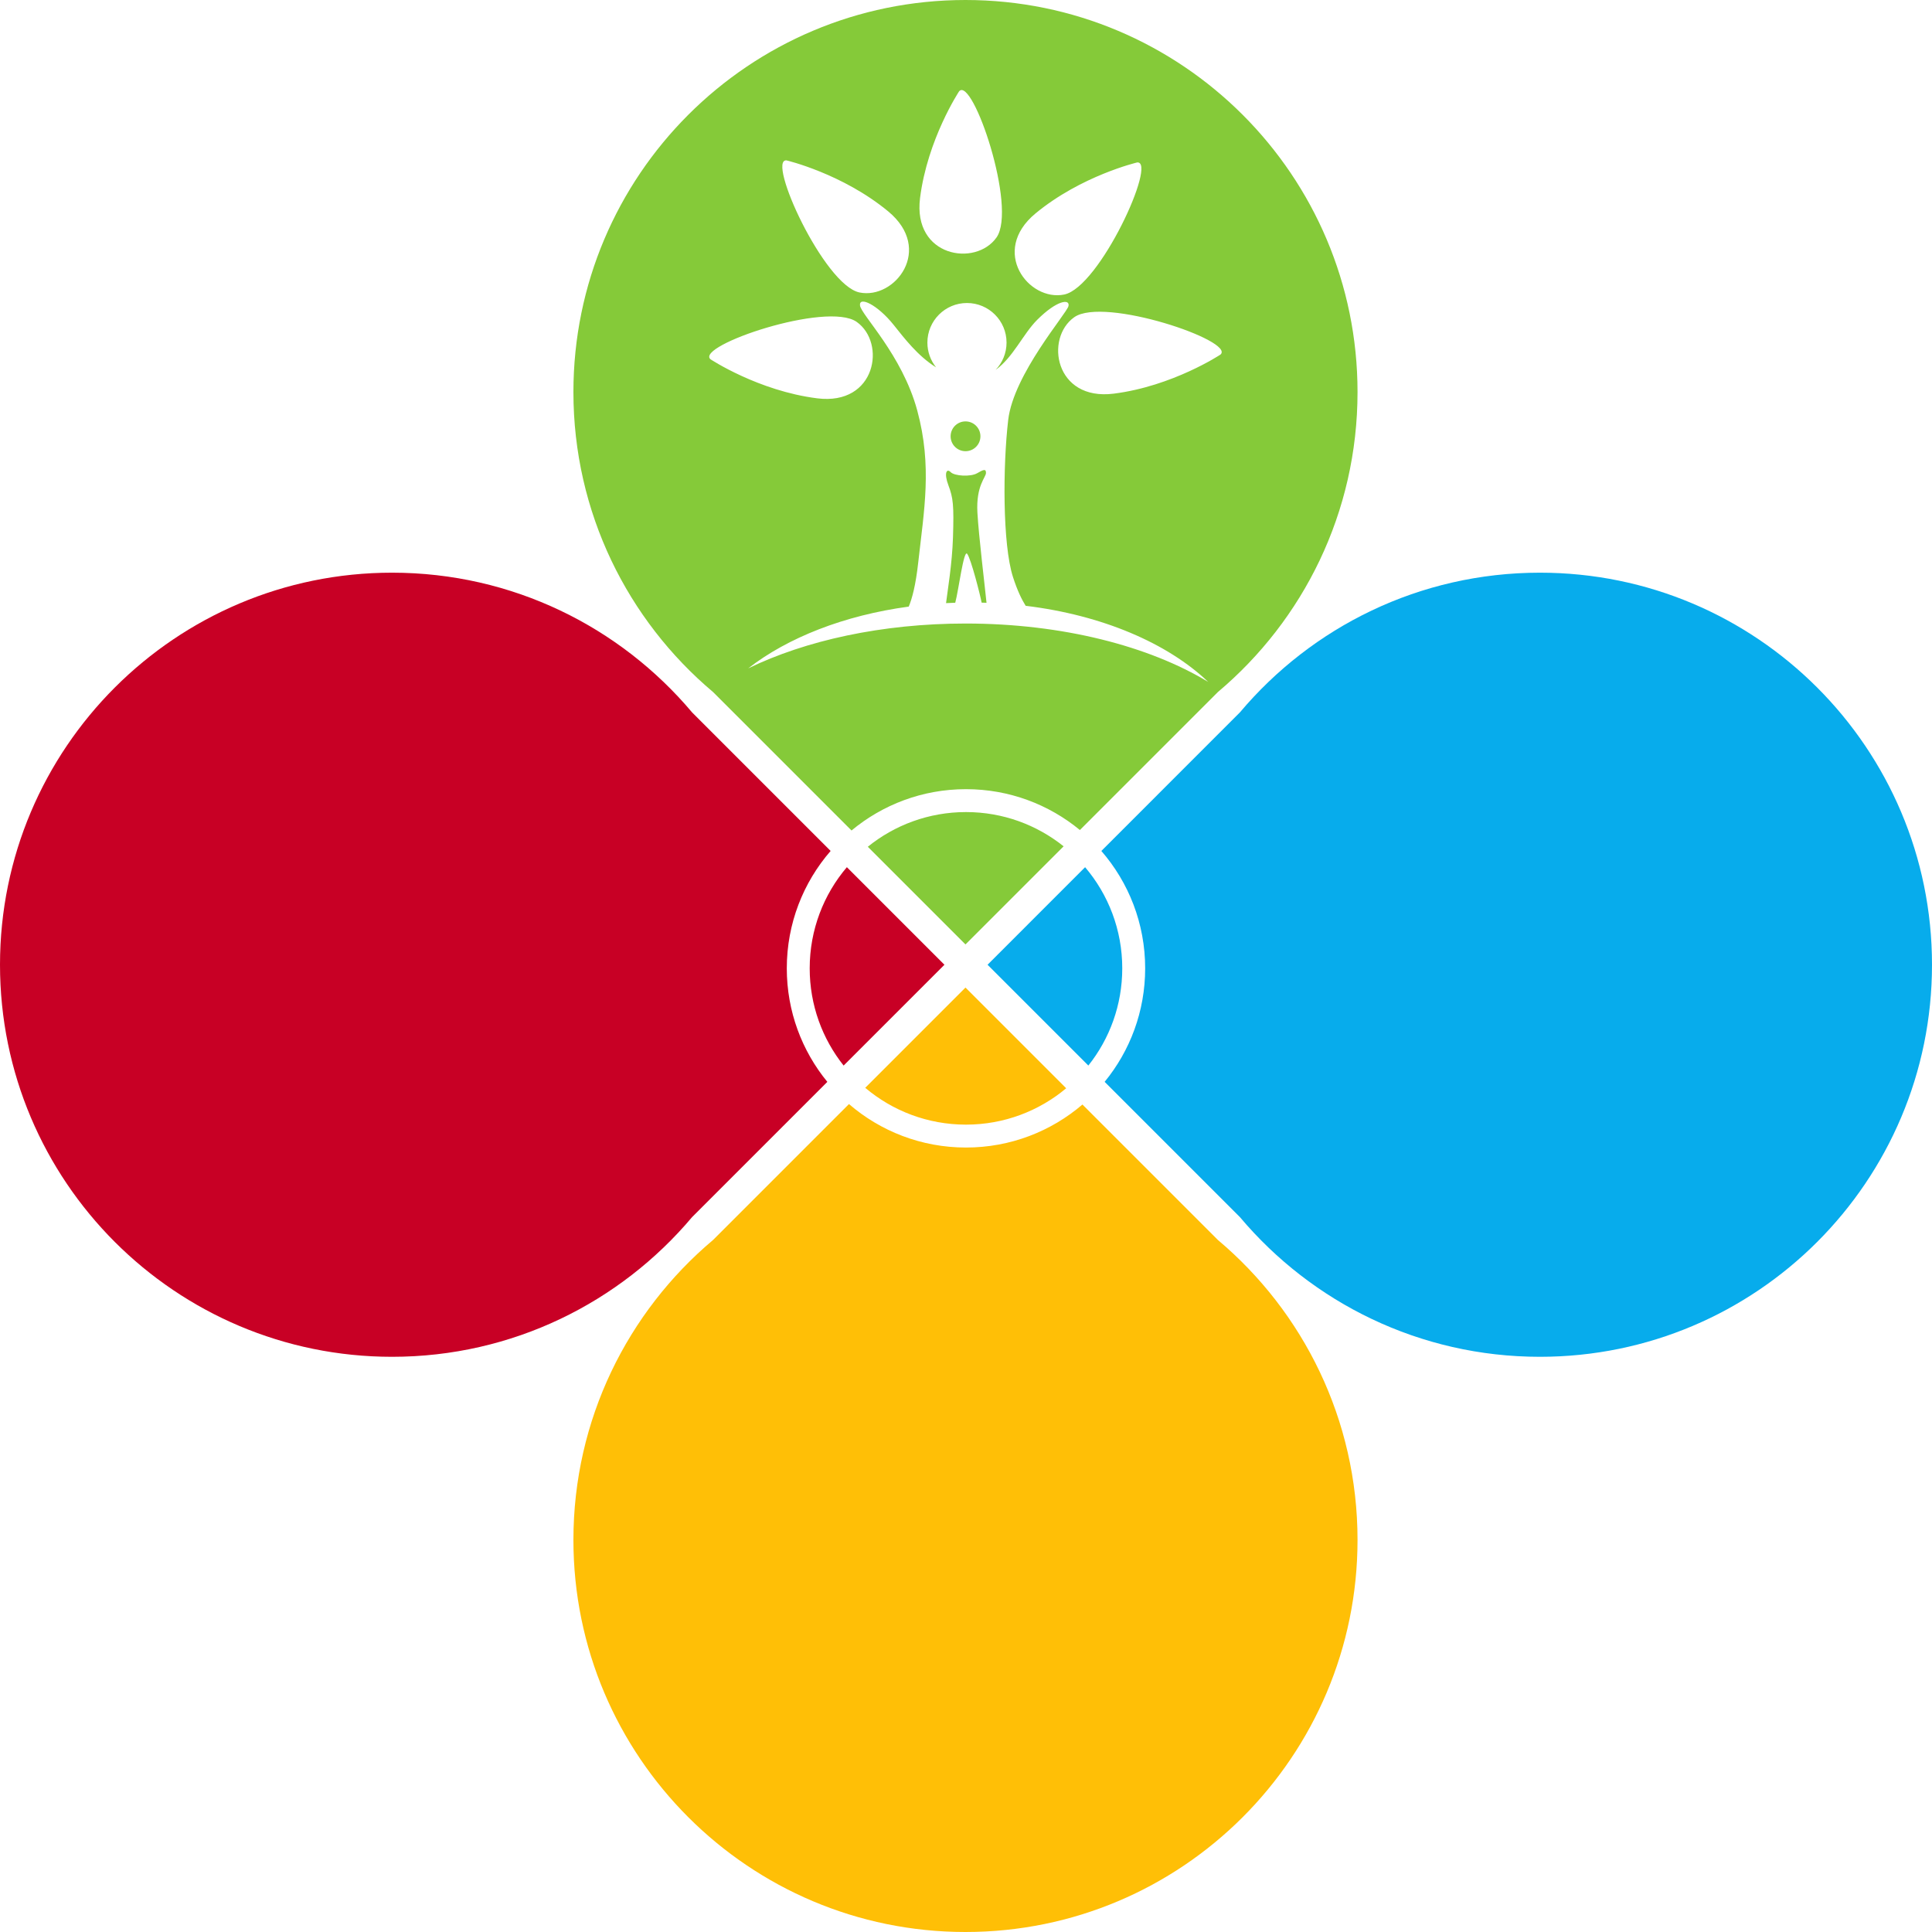 <?xml version="1.0" encoding="UTF-8"?>
<!DOCTYPE svg PUBLIC "-//W3C//DTD SVG 1.1//EN" "http://www.w3.org/Graphics/SVG/1.1/DTD/svg11.dtd">
<!-- Creator: CorelDRAW 2019 (64-Bit) -->
<svg xmlns="http://www.w3.org/2000/svg" xml:space="preserve" width="2358px" height="2358px" version="1.1" style="shape-rendering:geometricPrecision; text-rendering:geometricPrecision; image-rendering:optimizeQuality; fill-rule:evenodd; clip-rule:evenodd"
viewBox="0 0 2359.09 2359.09"
 xmlns:xlink="http://www.w3.org/1999/xlink"
 xmlns:xodm="http://www.corel.com/coreldraw/odm/2003">
 <defs>
  <style type="text/css">
   <![CDATA[
    .fil1 {fill:#07ACEC}
    .fil2 {fill:#85CA39}
    .fil3 {fill:#C80025}
    .fil0 {fill:#FFBF06}
   ]]>
  </style>
 </defs>
 <g id="Capa_x0020_1">
  <path class="fil0" d="M1487.02 1513.99c104.32,87.82 170.61,219.34 170.61,366.36 0,264.4 -214.33,478.74 -478.72,478.74 -264.41,0 -478.74,-214.34 -478.74,-478.74 0,-147.01 66.29,-278.51 170.57,-366.33l165.91 -165.9c38.34,33.07 88.26,53.09 142.87,53.09 54.29,0 103.96,-19.78 142.2,-52.52l165.3 165.3zm-430.53 -185.71l122.41 -122.41 122.98 122.98c-33.12,27.7 -75.79,44.39 -122.36,44.39 -46.88,0 -89.81,-16.91 -123.03,-44.96z"/>
  <path class="fil1" d="M1513.99 869.89c87.82,-104.31 219.34,-170.61 366.36,-170.61 264.4,0 478.74,214.33 478.74,478.73 0,264.4 -214.34,478.73 -478.74,478.73 -147.01,0 -278.51,-66.28 -366.33,-170.57l-165.18 -165.18c30.92,-37.73 49.48,-85.99 49.48,-138.58 0,-54.83 -20.18,-104.95 -53.5,-143.34l169.17 -169.18zm-185.04 431.21l-123.08 -123.08 119.11 -119.12c28.3,33.29 45.37,76.4 45.37,123.51 0,44.87 -15.49,86.11 -41.4,118.69z"/>
  <path class="fil2" d="M1487.02 845.1c104.32,-87.82 170.61,-219.34 170.61,-366.37 0,-264.4 -214.33,-478.73 -478.72,-478.73 -264.41,0 -478.74,214.33 -478.74,478.73 0,147.01 66.29,278.52 170.57,366.34l169.02 169.01c37.91,-31.51 86.62,-50.46 139.76,-50.46 52.83,0 101.29,18.72 139.09,49.89l168.41 -168.41zm-288.4 -109.24l5.98 0.18c-1.88,-18.98 -9.55,-81.9 -11.12,-110.05 -1.85,-33.11 10.47,-43.17 10.47,-48.52 0,-5.34 -3.08,-4.11 -10.9,0.42 -7.82,4.53 -27.56,3.49 -32.29,-1.44 -4.73,-4.94 -8.43,1.02 -2.66,16.25 5.76,15.22 6.79,24.06 5.55,63.54 -1.01,32.12 -6.62,65.08 -8.47,80.22 3.73,-0.2 7.48,-0.36 11.25,-0.48 4.1,-15.38 10.34,-65.07 14.5,-59.81 4.73,5.96 16.25,51.4 17.69,59.68l0 0.01zm189.9 -537.49c0,0 -68.19,16.04 -124.1,62.24 -55.91,46.21 -8.37,107.9 35.01,99.03 43.36,-8.88 114.03,-163.77 89.09,-161.27zm-428.07 -2.51c0,0 68.19,16.04 124.1,62.25 55.91,46.21 8.37,107.9 -35.01,99.02 -43.37,-8.88 -114.03,-163.76 -89.09,-161.27zm210.69 -84.37c0,0 -38.66,58.41 -47.71,130.38 -9.04,71.97 67.86,84.31 93.36,48.12 25.5,-36.2 -29.2,-197.41 -45.65,-178.5zm319.11 321.48c0,0 -58.41,38.66 -130.38,47.71 -71.96,9.05 -84.31,-67.86 -48.11,-93.36 36.19,-25.5 197.4,29.2 178.49,45.65zm-622.69 5.72c0,0 58.4,38.66 130.37,47.7 71.97,9.05 84.31,-67.86 48.12,-93.35 -36.19,-25.5 -197.41,29.19 -178.49,45.65zm384.84 301.03c93.55,11.32 173.42,45.69 222.92,92.97 -72.16,-43.72 -178.09,-71.33 -296.16,-71.33 -102.35,0 -195.57,20.75 -265.59,54.76 48.22,-37.48 117.01,-64.72 196.05,-75.43 4.02,-9.5 8.51,-25.86 11.61,-54 6.99,-63.34 17.29,-117.22 -1.22,-185.49 -18.51,-68.27 -68.68,-116.8 -69.91,-128.31 -1.23,-11.52 21.39,-0.83 41.13,23.85 12.91,16.13 29.52,38.07 51.77,51.78 -6.63,-8.27 -10.6,-18.77 -10.6,-30.2 0,-26.69 21.63,-48.33 48.32,-48.33 26.7,0 48.33,21.64 48.33,48.33 0,12.89 -5.04,24.59 -13.27,33.26 21.18,-15.05 33.57,-43.93 50.65,-61.01 24.27,-24.27 40.31,-25.91 38.25,-16.86 -2.06,9.04 -67.02,83.07 -73.6,139.01 -6.57,55.93 -7,151.75 5.76,191.64 5.34,16.73 10.91,27.96 15.56,35.36zm-73.44 -225.17c10.06,0 18.2,8.14 18.2,18.2 0,10.05 -8.14,18.19 -18.2,18.19 -10.05,0 -18.2,-8.14 -18.2,-18.19 0,-10.06 8.15,-18.2 18.2,-18.2zm-119.33 519.4l119.27 119.27 119.83 -119.82c-32.67,-26.17 -74.11,-41.82 -119.21,-41.82 -45.42,0 -87.12,15.88 -119.89,42.37z"/>
  <path class="fil3" d="M845.1 869.89c-87.82,-104.31 -219.34,-170.61 -366.37,-170.61 -264.4,0 -478.73,214.33 -478.73,478.73 0,264.4 214.33,478.73 478.73,478.73 147.01,0 278.52,-66.28 366.34,-170.57l165.15 -165.16c-30.93,-37.73 -49.5,-86 -49.5,-138.6 0,-54.84 20.19,-104.97 53.53,-143.37l-169.15 -169.15zm185.01 431.23l123.11 -123.1 -119.14 -119.14c-28.3,33.28 -45.39,76.41 -45.39,123.53 0,44.88 15.5,86.13 41.42,118.71z"/>
 </g>
</svg>
